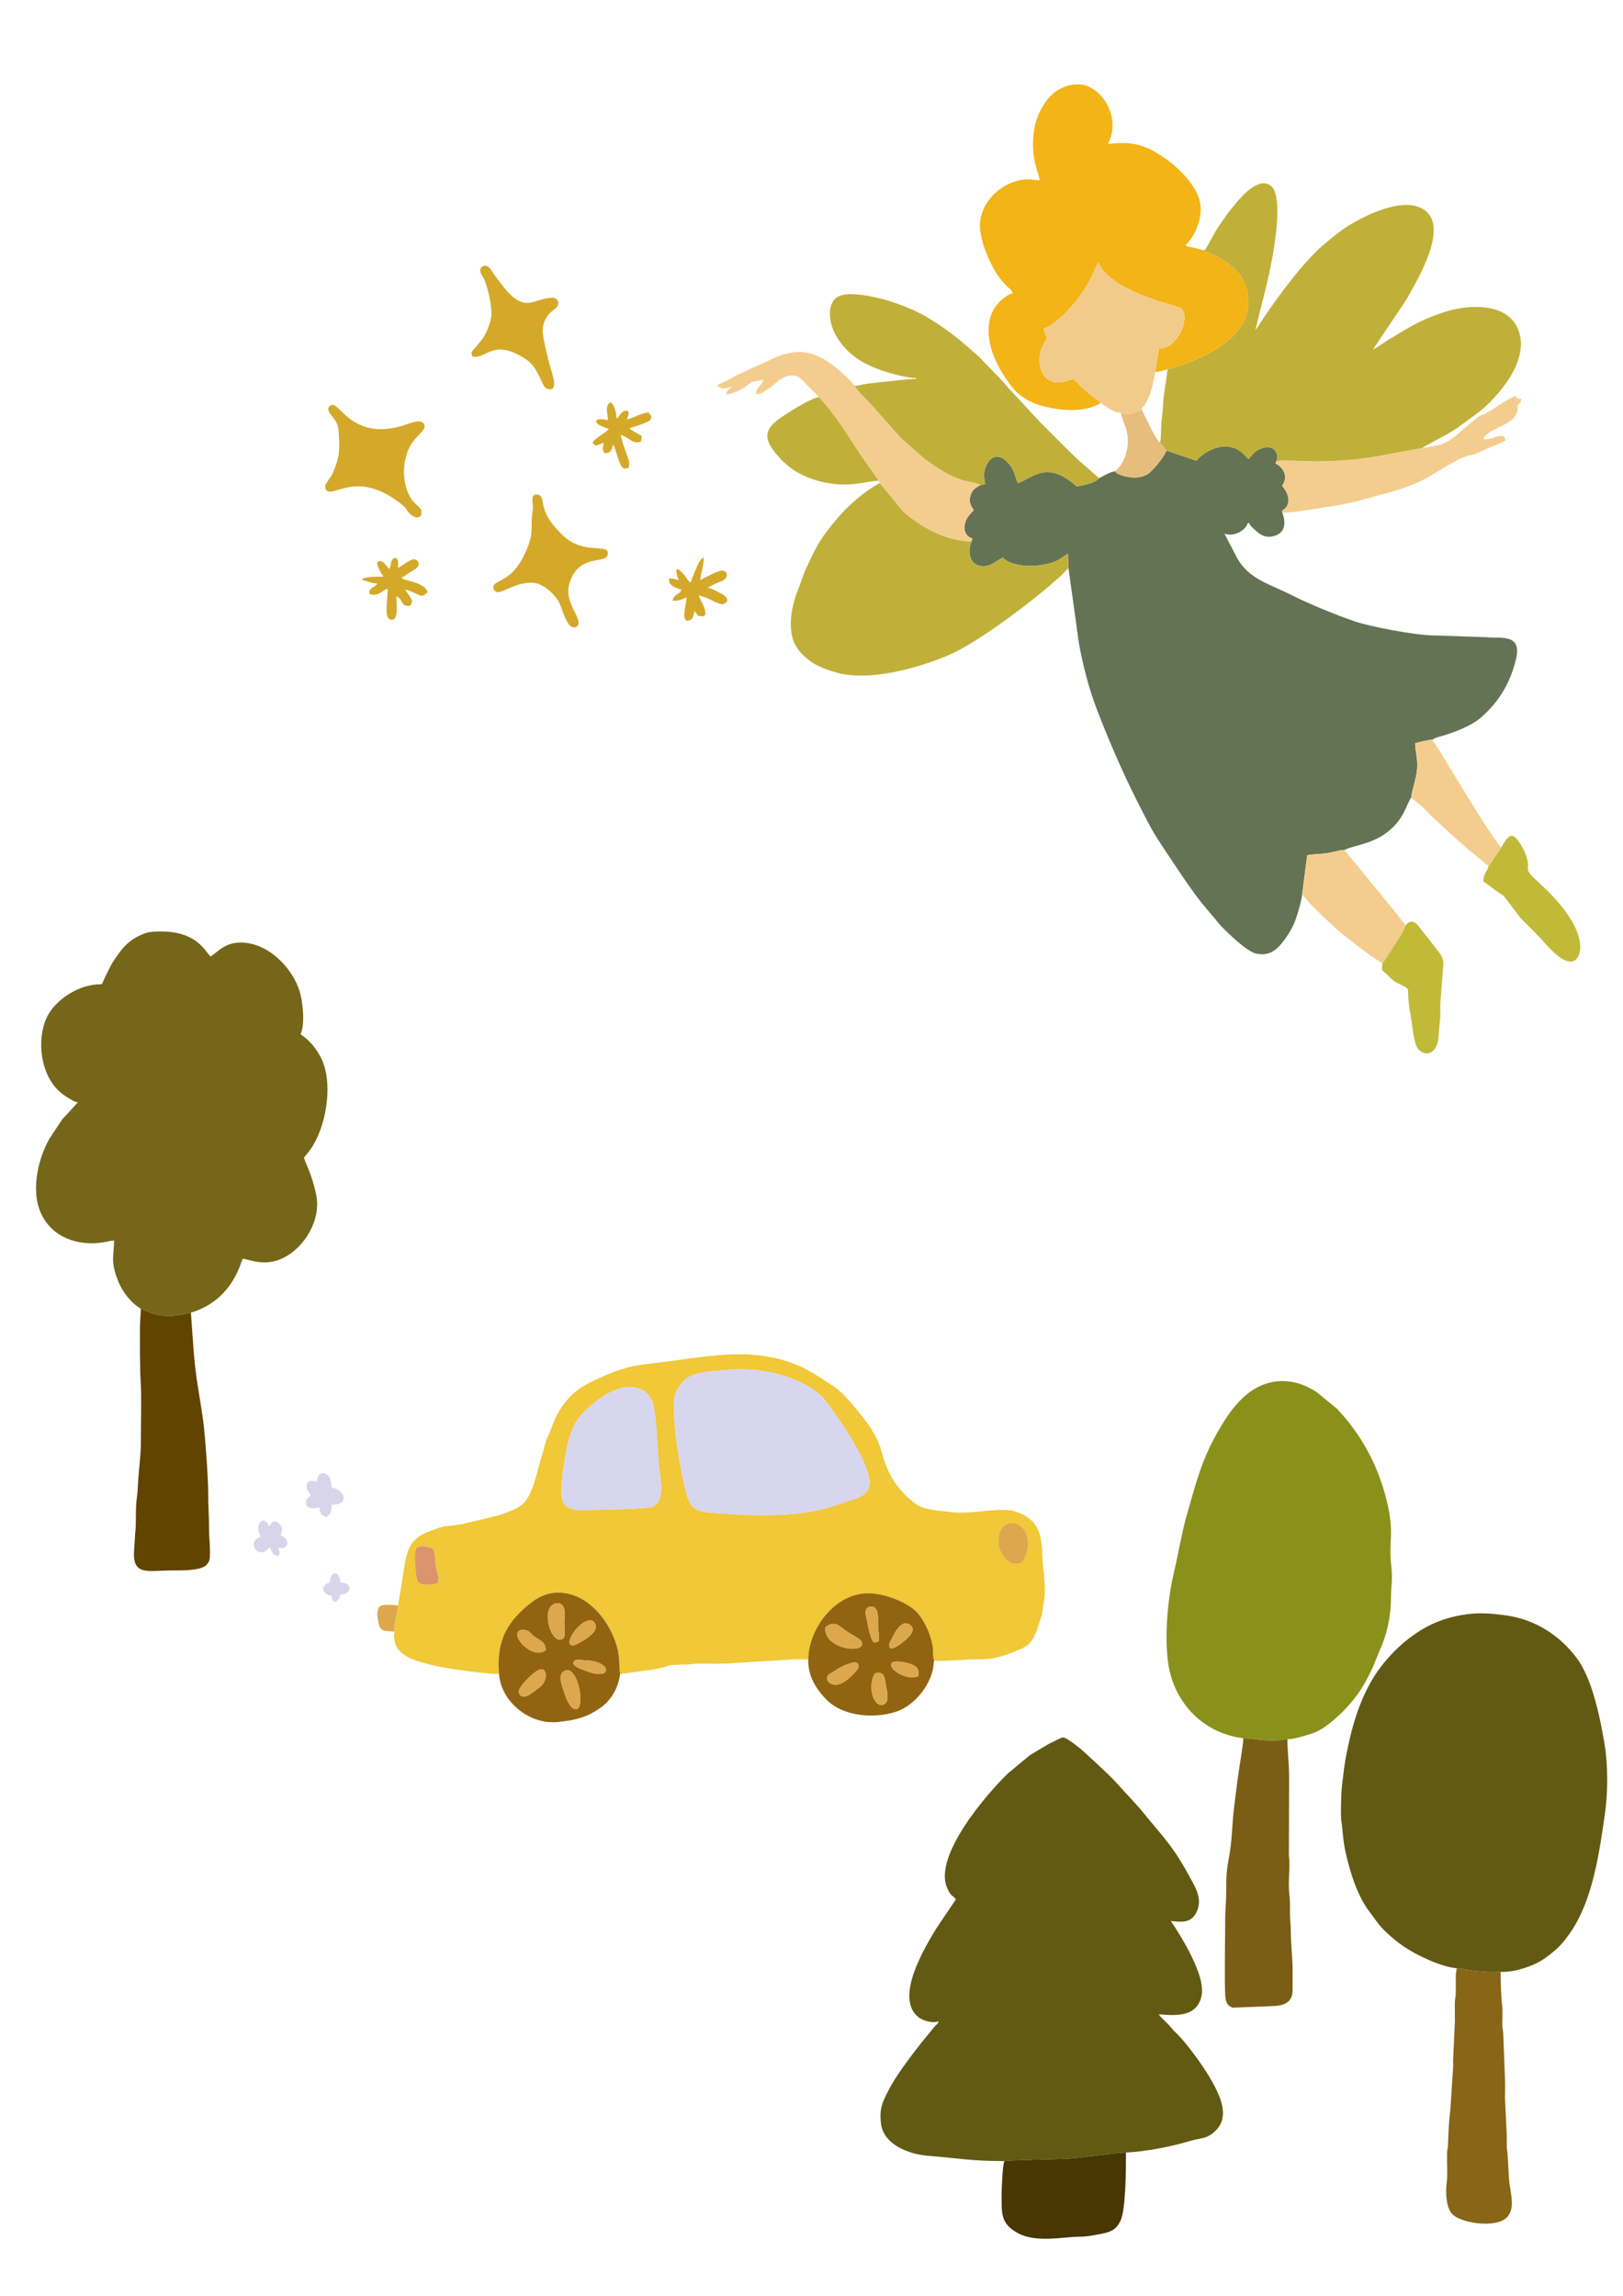 <?xml version="1.0" encoding="UTF-8"?>
<!DOCTYPE svg PUBLIC "-//W3C//DTD SVG 1.1//EN" "http://www.w3.org/Graphics/SVG/1.1/DTD/svg11.dtd">
<!-- Creator: CorelDRAW X8 -->
<svg xmlns="http://www.w3.org/2000/svg" xml:space="preserve" width="210mm" height="297mm" version="1.1" style="shape-rendering:geometricPrecision; text-rendering:geometricPrecision; image-rendering:optimizeQuality; fill-rule:evenodd; clip-rule:evenodd"
viewBox="0 0 21000 29700"
 xmlns:xlink="http://www.w3.org/1999/xlink">
 <defs>
  <style type="text/css">
   <![CDATA[
    .fil14 {fill:#483603}
    .fil8 {fill:#604400}
    .fil1 {fill:#625A13}
    .fil0 {fill:#647353}
    .fil3 {fill:#766619}
    .fil9 {fill:#7A5E16}
    .fil10 {fill:#886517}
    .fil4 {fill:#89911A}
    .fil13 {fill:#926411}
    .fil5 {fill:#C0B03A}
    .fil16 {fill:#C1BA39}
    .fil15 {fill:#D4A929}
    .fil18 {fill:#D8D5EA}
    .fil7 {fill:#D8D5EE}
    .fil20 {fill:#DB946B}
    .fil19 {fill:#DCA74D}
    .fil21 {fill:#DDA84D}
    .fil17 {fill:#E6BD7C}
    .fil2 {fill:#F0C838}
    .fil6 {fill:#F2B416}
    .fil11 {fill:#F2CB8B}
    .fil12 {fill:#F4CD8E}
   ]]>
  </style>
 </defs>
 <g id="Warstwa_x0020_1">
  <g id="_2711905158816">
   <path class="fil0" d="M15093 5829c-32,85 -176,262 -243,304 -67,42 -146,53 -236,40 -59,-8 -164,-34 -187,-76 -57,4 -157,64 -205,89 -53,63 -191,90 -290,106 -29,-19 -3,-2 -27,-22 -359,-304 -521,-104 -733,-19 -34,-63 -36,-128 -84,-204 -102,-162 -246,-198 -326,-25 -41,89 -32,146 -15,241l-61 12c-64,37 -104,56 -128,134 -28,88 7,136 41,191 -40,45 -97,93 -115,182 -18,97 23,161 98,185l-11 38c-54,121 -29,272 87,309 140,46 235,-65 318,-101 75,91 301,122 446,103 219,-28 248,-53 397,-155l6 187 134 967c55,308 135,606 236,870 148,382 316,775 500,1142 241,480 231,449 508,866 110,165 220,328 342,484l255 304c86,87 335,334 459,357 165,31 259,-45 351,-168 93,-125 139,-213 186,-372 18,-60 47,-167 52,-228l66 -506c68,-15 172,-15 251,-26 71,-10 171,-43 230,-43 133,-62 350,-76 544,-221 230,-172 253,-361 320,-455 1,-60 59,-231 72,-326 22,-170 -17,-239 -21,-378 42,-14 200,-51 224,-45 42,-34 112,-43 171,-63 164,-55 342,-122 469,-235 227,-202 369,-443 441,-743 83,-342 -201,-265 -390,-286l-680 -23c-232,-1 -814,-114 -1006,-178 -243,-82 -608,-232 -837,-348 -278,-141 -541,-199 -696,-477l-164 -316c115,55 281,-43 302,-134l22 0c10,37 26,44 53,70 60,59 134,128 251,101 160,-37 174,-163 121,-311 -16,-25 22,-32 46,-59 73,-84 17,-211 -46,-281 11,-30 -3,4 11,-22l24 -57c17,-93 -43,-172 -124,-214l14 -28c36,-112 -35,-199 -154,-176 -105,20 -150,81 -207,149l-33 -33c-248,-285 -593,-25 -638,55l-391 -132z"/>
   <path class="fil1" d="M12997 27957c26,-12 697,-24 801,-30 261,-16 521,-68 771,-81 259,-11 591,-78 825,-148 166,-49 219,-20 340,-140 195,-196 29,-494 -86,-691 -84,-143 -290,-430 -417,-555 -24,-23 -41,-38 -61,-63 -68,-85 -139,-134 -177,-191 218,18 495,41 554,-239 56,-265 -268,-774 -397,-968 127,11 275,44 345,-146 55,-151 -25,-282 -85,-394 -243,-452 -353,-533 -650,-902l-122 -135c-213,-228 -186,-218 -446,-458 -113,-104 -224,-215 -358,-302 -99,-63 -72,-41 -255,41l-252 150 -281 233c-307,296 -964,1077 -793,1481 51,122 78,97 115,153l-256 380c-144,239 -549,901 -222,1148 46,35 179,83 255,47 -12,42 -26,39 -53,71l-176 215c-136,174 -329,426 -427,623 -69,139 -112,217 -91,408 31,283 361,404 613,425 408,32 543,68 986,68z"/>
   <path class="fil2" d="M5603 20043c28,48 25,154 36,221 13,79 47,134 28,212 -44,25 -175,40 -236,7 -50,-27 -49,-148 -56,-211 -6,-57 -18,-214 19,-250 44,-41 179,-5 209,21zm7316 -73c-28,-367 373,-343 382,-10 3,90 -16,112 -38,178 -23,67 -49,104 -145,90 -100,-14 -191,-150 -199,-258zm-4834 -2023c105,-19 212,14 273,68 81,72 97,144 112,247 32,220 35,446 54,669 17,200 96,498 -94,565 -57,20 -581,36 -676,35 -240,-3 -498,62 -490,-231 4,-183 42,-466 86,-639 59,-232 138,-341 270,-456 111,-97 268,-222 465,-258zm1354 -228c422,-42 1010,109 1245,405 161,203 602,849 567,1086 -23,154 -189,176 -323,224 -129,46 -287,97 -427,120 -346,58 -691,56 -1045,32 -499,-33 -523,11 -625,-480 -58,-279 -126,-709 -107,-1002 6,-98 40,-130 85,-196 119,-175 375,-163 630,-189zm-4289 3055c-8,103 -59,240 -43,335 -23,59 4,156 26,197 80,147 305,195 476,239 138,36 676,112 848,112 -40,-451 123,-696 423,-930 85,-67 208,-126 350,-124 364,7 630,335 735,643 57,167 40,239 58,411l421 -59c268,-45 139,-65 428,-64 71,0 91,-11 155,-12 153,-2 342,7 483,-9l780 -47c56,0 113,1 169,1 -1,-390 352,-888 821,-854 225,16 485,136 587,248 57,62 117,167 156,270 19,52 35,109 45,167 8,45 -1,154 21,181 58,21 401,-12 502,-12 209,0 309,-14 463,-74 143,-55 254,-81 323,-213 17,-32 26,-62 41,-93l64 -204c45,-283 49,-292 16,-602 -32,-302 32,-593 -349,-723 -78,-26 -139,-29 -245,-24 -184,10 -273,33 -492,34 -85,1 -164,-14 -244,-23 -59,-7 -176,-22 -228,-41 -144,-52 -336,-265 -406,-398 -35,-65 -57,-112 -84,-184l-63 -205c-68,-204 -229,-400 -373,-565 -146,-167 -175,-184 -364,-306 -111,-72 -215,-139 -345,-191 -629,-251 -1200,-89 -1867,-18 -351,38 -524,110 -818,255 -239,119 -392,317 -487,586 -55,155 -54,85 -102,288 -10,43 -20,62 -32,103 -39,137 -71,288 -124,412 -58,137 -107,202 -270,266 -64,26 -121,48 -200,68l-433 103c-244,44 -165,-7 -436,100 -252,100 -273,263 -311,494l-75 462z"/>
   <path class="fil3" d="M1823 16930c236,112 373,118 647,51 297,-86 507,-294 621,-568 19,-44 32,-91 50,-129 87,7 282,109 525,-11 274,-135 493,-491 425,-817 -55,-269 -141,-410 -157,-479 33,-49 71,-83 118,-161 182,-305 256,-825 102,-1131 -64,-127 -154,-231 -265,-305 58,-121 34,-414 -15,-566 -92,-281 -365,-574 -680,-615 -262,-35 -358,102 -467,175 -64,-43 -159,-325 -647,-324 -130,1 -182,9 -273,52 -112,55 -188,121 -261,220 -94,127 -110,162 -182,309 -76,157 4,75 -205,118 -230,48 -467,224 -556,417 -132,287 -82,755 190,975 49,39 148,106 214,121l-204 221 -168 256c-152,273 -250,712 -77,1011 171,297 514,375 821,314 40,-8 53,-15 97,-15 0,199 -54,268 61,543 52,126 165,270 286,338z"/>
   <path class="fil1" d="M18847 25462c207,31 347,57 570,46 163,11 407,-66 552,-161 58,-38 89,-66 139,-106 84,-68 161,-166 223,-258 278,-418 361,-1005 434,-1509 40,-275 43,-631 -4,-916 -59,-349 -162,-845 -358,-1106 -218,-291 -527,-495 -900,-552 -123,-19 -319,-39 -464,-24 -363,39 -607,156 -853,355 -130,106 -259,245 -355,381 -214,303 -328,672 -403,1049 -39,191 -40,251 -63,429 -11,76 -21,389 -10,461 23,151 20,263 60,431 65,273 138,500 270,702l152 206c76,97 223,220 324,290 161,111 493,268 686,282z"/>
   <path class="fil4" d="M16088 22486c184,12 384,59 570,9 37,9 3,5 46,1 62,-5 260,-63 308,-83 125,-50 287,-192 386,-295 167,-174 257,-319 362,-543l130 -317c67,-170 109,-389 108,-584 -1,-154 26,-225 2,-437 -36,-316 51,-392 -62,-843 -111,-443 -327,-842 -640,-1170l-251 -207c-336,-229 -700,-190 -973,73 -127,123 -201,237 -288,383 -242,402 -315,732 -439,1158 -45,154 -119,552 -164,741 -85,359 -124,921 -49,1245 107,465 474,814 954,869z"/>
   <path class="fil5" d="M17764 4522l0 0zm-2194 -1285l41 20c166,67 329,163 433,303 122,162 149,413 43,615 -163,306 -654,525 -982,602 -1,64 -23,170 -30,229 -11,80 -23,151 -26,231 -3,70 -16,167 -22,235 -7,91 0,169 -17,256l83 101 391 132c45,-80 390,-340 638,-55l33 33c57,-68 102,-129 207,-149 119,-23 190,64 154,176 74,-16 396,4 499,4 163,0 336,-9 498,-24 142,-14 308,-39 445,-68 72,-16 146,-28 218,-39l233 -44c10,-21 -13,6 12,-14l311 -168c42,-25 68,-42 111,-68l296 -217c232,-188 637,-633 519,-1025 -121,-405 -669,-367 -980,-263 -323,109 -429,187 -695,344 -78,47 -139,96 -219,138l408 -608c28,-45 50,-80 75,-126 146,-262 559,-983 76,-1121 -276,-79 -720,148 -924,284 -43,29 -78,56 -116,85 -40,31 -74,63 -116,96 -276,216 -630,700 -836,1008 -20,31 -64,108 -87,125 67,-287 130,-489 193,-801 33,-163 191,-949 -7,-1071 -153,-95 -364,142 -447,248 -40,50 -73,83 -110,136 -36,54 -67,96 -105,152 -76,115 -116,208 -159,276 -26,39 4,19 -39,32z"/>
   <path class="fil6" d="M14242 5214c-26,-27 -59,-47 -91,-73 -140,-114 -138,-118 -263,-238 -88,23 -173,69 -279,30 -186,-69 -184,-320 -117,-460 83,-174 52,-38 12,-222 151,-49 341,-261 422,-361 181,-223 258,-459 284,-494 20,33 40,73 64,102 194,240 676,391 970,473 196,54 10,553 -248,538l-50 303c51,-1 115,-21 159,-35 328,-77 819,-296 982,-602 106,-202 79,-453 -43,-615 -104,-140 -267,-236 -433,-303l-41 -20c-48,-13 -91,-26 -148,-37 -178,-35 -13,4 87,-319 69,-224 2,-383 -137,-558 -113,-141 -254,-254 -412,-349 -82,-49 -166,-85 -271,-108 -67,-14 -98,-14 -176,-14 -116,0 -129,10 -179,11 172,-325 -48,-689 -299,-761 -52,-15 -133,-13 -184,-1 -70,16 -89,26 -146,55 -161,81 -287,320 -318,487 -71,386 56,585 65,690 -52,-2 -88,-13 -157,-12 -293,4 -590,255 -614,559 -14,183 82,410 141,529 61,121 112,200 208,295 29,29 64,49 75,92 -52,4 -92,42 -129,71 -286,223 -196,644 -28,924 75,124 161,262 282,343 87,59 179,99 297,128 221,53 511,76 715,-48z"/>
   <path class="fil5" d="M13825 7348l-6 -187c-149,102 -178,127 -397,155 -145,19 -371,-12 -446,-103 -83,36 -178,147 -318,101 -116,-37 -141,-188 -87,-309 -341,-9 -638,-181 -858,-365 -50,-41 -69,-79 -110,-125l-218 -265c-48,19 -128,76 -168,104 -218,154 -376,329 -533,539 -79,106 -141,218 -197,339 -30,67 -58,117 -84,185 -26,70 -44,127 -71,196 -25,61 -51,136 -67,202 -36,148 -52,326 1,473 44,123 148,220 250,287 89,58 274,125 399,147 424,73 984,-90 1346,-241 360,-150 990,-626 1283,-873 103,-86 192,-164 281,-260z"/>
   <path class="fil5" d="M11057 4991c46,84 205,224 264,299l342 384 291 256c485,363 592,270 732,345l61 -12c-17,-95 -26,-152 15,-241 80,-173 224,-137 326,25 48,76 50,141 84,204 212,-85 374,-285 733,19 24,20 -2,3 27,22 99,-16 237,-43 290,-106l-197 -171c-132,-110 -460,-448 -576,-563l-419 -452c-27,-29 -33,-44 -61,-73l-308 -318c-160,-141 -317,-278 -496,-398 -53,-35 -93,-62 -150,-96 -253,-153 -655,-291 -954,-308 -160,-9 -288,17 -317,186 -41,246 142,507 346,645 103,71 216,120 341,162 97,32 304,91 423,91l0 11c-52,0 -141,7 -198,14 -146,19 -349,31 -499,59 -42,8 -57,15 -100,16z"/>
   <path class="fil7" d="M9439 17719c-255,26 -511,14 -630,189 -45,66 -79,98 -85,196 -19,293 49,723 107,1002 102,491 126,447 625,480 354,24 699,26 1045,-32 140,-23 298,-74 427,-120 134,-48 300,-70 323,-224 35,-237 -406,-883 -567,-1086 -235,-296 -823,-447 -1245,-405z"/>
   <path class="fil8" d="M2470 16981c-274,67 -411,61 -647,-51l-12 214c-1,200 -2,582 10,738 12,160 1,566 2,770 0,172 -23,330 -34,481 -4,68 -7,170 -18,239 -22,148 -4,347 -24,489l-14 243c-1,282 198,212 492,212 120,0 371,5 444,-69 57,-56 47,-104 47,-210 0,-97 -12,-160 -11,-245 1,-196 -12,-293 -11,-481 1,-176 -41,-759 -66,-939 -49,-347 -94,-528 -123,-905l-35 -486z"/>
   <path class="fil9" d="M16658 22495c-186,50 -386,3 -570,-9 -1,53 -18,153 -27,216 -12,78 -21,143 -34,223 -23,152 -40,307 -59,455 -29,232 -23,438 -73,687 -37,188 -25,306 -30,472l-12 245c0,277 -11,783 0,1028 4,82 27,141 98,160l469 -18c69,-9 305,21 305,-208 1,-86 -1,-172 0,-258 1,-157 -24,-333 -23,-491 1,-95 -11,-147 -11,-246 0,-89 2,-177 -8,-249 -20,-148 14,-349 -6,-496l3 -1009c0,-182 -22,-328 -22,-502z"/>
   <path class="fil10" d="M19417 25508c-223,11 -363,-15 -570,-46 -1,51 -10,49 -11,104l0 235c-3,50 -11,53 -12,111 -1,78 1,157 1,235l-21 460c-4,40 -1,81 -1,121l-37 567c-18,133 -26,299 -30,450 -2,53 -9,51 -12,100 -2,38 0,84 0,123 0,71 6,176 -3,243 -19,141 -12,316 52,411 95,140 603,216 735,52 86,-107 49,-251 27,-400 -19,-131 -20,-357 -33,-447 -12,-76 -3,-149 -7,-228l-22 -458c0,-78 4,-169 0,-246l-22 -570c-1,-57 -9,-61 -12,-111 -4,-77 7,-169 -1,-244 -16,-137 -21,-308 -21,-462z"/>
   <path class="fil11" d="M14242 5214c58,35 187,141 260,123 104,56 200,-7 268,-45 27,-40 36,-37 63,-92 21,-41 39,-69 53,-115 24,-81 50,-190 60,-273l50 -303c258,15 444,-484 248,-538 -294,-82 -776,-233 -970,-473 -24,-29 -44,-69 -64,-102 -26,35 -103,271 -284,494 -81,100 -271,312 -422,361 40,184 71,48 -12,222 -67,140 -69,391 117,460 106,39 191,-7 279,-30 125,120 123,124 263,238 32,26 65,46 91,73z"/>
   <path class="fil12" d="M10592 5138c42,30 174,201 213,254 159,213 258,396 373,554l194 274c8,30 1,11 13,30l218 265c41,46 60,84 110,125 220,184 517,356 858,365l11 -38c-75,-24 -116,-88 -98,-185 18,-89 75,-137 115,-182 -34,-55 -69,-103 -41,-191 24,-78 64,-97 128,-134 -140,-75 -247,18 -732,-345l-291 -256 -342 -384c-59,-75 -218,-215 -264,-299 -48,-81 -261,-260 -343,-312 -253,-162 -463,-168 -763,-16l-346 157c-42,21 -70,34 -112,55 -82,42 -63,42 -163,83 -40,17 -34,2 -45,44 43,10 37,24 89,23 35,-1 56,-15 90,-23 -20,29 -30,29 -50,54 -85,106 166,-4 230,-52 95,-71 51,-57 140,-72 28,-5 59,-16 93,-19 -14,53 -58,79 -80,124 -76,162 174,-26 200,-48 81,-67 151,-139 270,-131 61,4 91,39 127,74l100 101c35,37 72,63 98,105z"/>
   <path class="fil7" d="M8085 17947c-197,36 -354,161 -465,258 -132,115 -211,224 -270,456 -44,173 -82,456 -86,639 -8,293 250,228 490,231 95,1 619,-15 676,-35 190,-67 111,-365 94,-565 -19,-223 -22,-449 -54,-669 -15,-103 -31,-175 -112,-247 -61,-54 -168,-87 -273,-68z"/>
   <path class="fil13" d="M7322 21610c158,-47 258,492 130,501 -76,5 -132,-156 -156,-230 -30,-94 -90,-236 26,-271zm-345 -10c109,-35 102,129 37,199 -26,27 -160,131 -204,144 -59,17 -101,-12 -94,-72 7,-65 197,-250 261,-271zm599 -121c354,12 349,276 7,137 -49,-20 -205,-64 -153,-126 29,-34 57,-14 146,-11zm-882 -345c9,-49 62,-61 117,-43 54,19 59,47 94,74 71,56 157,67 155,182 -136,118 -386,-109 -366,-213zm886 -159c113,-54 167,71 96,146 -53,57 -112,95 -187,136 -227,124 -92,-196 91,-282zm-415 -224c52,-27 103,-4 123,32 23,41 22,110 17,157 -15,129 41,260 -54,272 -129,17 -246,-380 -86,-461zm-708 906c25,357 398,666 775,618 130,-17 161,-15 292,-56 96,-29 161,-70 237,-120 144,-95 242,-267 262,-442 -18,-172 -1,-244 -58,-411 -105,-308 -371,-636 -735,-643 -142,-2 -265,57 -350,124 -300,234 -463,479 -423,930z"/>
   <path class="fil13" d="M11320 21648c128,-30 124,51 145,163 15,80 46,209 -33,240 -124,49 -215,-227 -112,-403zm-290 -138c49,-14 96,8 72,74 -6,16 -179,232 -309,209 -48,-8 -99,-37 -92,-91 5,-42 53,-57 90,-80 86,-57 123,-79 239,-112zm849 174c-137,66 -403,-94 -339,-172 33,-40 189,-4 234,12 83,31 128,60 105,160zm-1198 -635c126,-94 182,-8 267,50 91,63 229,115 205,180 -43,117 -507,26 -472,-230zm836 273c-21,-47 -12,-60 15,-110 23,-42 128,-292 250,-186 76,66 -31,161 -73,195 -63,50 -131,111 -192,101zm-215 -77c-38,-59 -63,-158 -77,-246 -13,-82 -68,-202 39,-214 108,-12 96,144 97,224 4,191 50,244 -59,236zm-843 222c-9,215 103,387 236,522 215,217 618,248 898,155 212,-70 393,-278 461,-488 8,-24 18,-59 21,-80 6,-45 2,-60 14,-97 -22,-27 -13,-136 -21,-181 -10,-58 -26,-115 -45,-167 -39,-103 -99,-208 -156,-270 -102,-112 -362,-232 -587,-248 -469,-34 -822,464 -821,854z"/>
   <path class="fil14" d="M12997 27957c-26,39 -37,376 -37,435 1,242 -17,375 216,500 196,105 483,65 690,48 133,-11 131,6 326,-31 142,-27 237,-38 304,-176 71,-144 73,-652 73,-887 -250,13 -510,65 -771,81 -104,6 -775,18 -801,30z"/>
   <path class="fil12" d="M18409 5795l-233 44c-72,11 -146,23 -218,39 -137,29 -303,54 -445,68 -162,15 -335,24 -498,24 -103,0 -425,-20 -499,-4l-14 28c81,42 141,121 124,214l-24 57c-14,26 0,-8 -11,22 63,70 119,197 46,281 -24,27 -62,34 -46,59 74,16 339,-30 419,-43 145,-24 272,-41 412,-69 70,-14 124,-26 189,-46l378 -102c173,-48 366,-119 517,-210l223 -134c29,-18 50,-25 80,-43 197,-117 196,-64 344,-136 74,-37 277,-113 331,-149 -13,-25 -19,-34 -34,-56 -110,0 -131,45 -256,45 9,-35 27,-48 53,-70 106,-93 329,-129 377,-271 27,-78 1,-63 15,-97 13,-30 41,-32 46,-87 -85,2 -23,7 -78,-34 -80,19 -280,167 -367,214 -141,76 5,-36 -219,139 -156,122 -251,249 -420,283l-192 34z"/>
   <path class="fil12" d="M16848 11570l108 126c44,43 80,79 123,123l249 232c139,107 422,340 559,407l43 -51c14,-23 23,-39 38,-63 59,-95 188,-275 218,-372 -205,-276 -389,-479 -591,-735 -66,-84 -137,-157 -200,-242 -59,0 -159,33 -230,43 -79,11 -183,11 -251,26l-66 506z"/>
   <path class="fil5" d="M11372 6220l-194 -274c-115,-158 -214,-341 -373,-554 -39,-53 -171,-224 -213,-254 -114,19 -416,210 -524,290 -237,176 -134,326 34,511l16 17c2,2 4,4 6,6 58,56 131,115 203,154 102,54 175,85 298,115 367,89 586,-11 747,-11z"/>
   <path class="fil15" d="M4247 5281c0,46 25,72 46,99 62,82 83,112 88,203 13,211 23,303 -66,516 -46,112 -123,160 -106,214 56,178 341,-229 889,139 214,144 141,147 225,211 23,17 49,32 73,31 63,-3 57,-50 57,-83 0,-46 -91,-82 -149,-186 -114,-206 -105,-534 52,-727 59,-73 146,-137 137,-190 -21,-116 -215,-20 -292,2 -233,66 -452,64 -657,-79 -109,-75 -190,-194 -242,-194 -23,0 -55,32 -55,44z"/>
   <path class="fil16" d="M19422 10967l-161 239c-24,80 -67,89 -67,197 60,40 117,89 180,132 33,22 64,37 91,66l207 272 239 242c72,71 305,383 454,315 67,-31 93,-134 77,-243 -36,-247 -262,-506 -430,-675l-168 -157c-150,-149 -6,-88 -125,-354 -18,-40 -35,-63 -58,-99 -94,-140 -141,-112 -239,65z"/>
   <path class="fil12" d="M18259 10319c163,136 102,67 245,221l243 226c27,21 33,29 58,53l190 168c25,23 36,27 62,50l204 169 161 -239c-92,-117 -262,-385 -342,-512l-327 -533c-38,-63 -65,-115 -105,-175 -40,-59 -76,-118 -114,-177 -24,-6 -182,31 -224,45 4,139 43,208 21,378 -13,95 -71,266 -72,326z"/>
   <path class="fil16" d="M18186 11972c-30,97 -159,277 -218,372 -15,24 -24,40 -38,63l-43 51c-13,117 -10,80 69,159 60,60 75,76 154,115 178,88 67,13 139,386 22,116 42,362 89,436 67,107 243,120 273,-120 9,-76 12,-168 21,-236 12,-85 -5,-177 8,-260l37 -483c-5,-71 -47,-125 -85,-172l-236 -300c-54,-71 -113,-83 -170,-11z"/>
   <path class="fil15" d="M6436 7661c90,0 224,-123 447,-123 143,0 304,158 354,260 36,73 84,273 160,311 36,18 141,12 56,-158 -93,-184 -148,-305 -45,-503 144,-277 458,-146 458,-290 0,-134 -321,31 -595,-243 -118,-118 -209,-223 -244,-393 -12,-61 -10,-124 -88,-124 -76,0 -43,100 -44,168 -1,54 -8,59 -11,101 -16,188 26,247 -98,506 -42,89 -124,217 -200,269 -55,38 -85,56 -147,88 -108,56 -34,131 -3,131z"/>
   <path class="fil15" d="M6213 3494c0,48 38,85 54,124 49,115 91,318 91,446 0,88 -56,221 -90,279 -21,37 -51,74 -80,109 -107,131 -93,85 -76,159 170,40 248,-201 592,-22 155,80 198,127 276,283 47,95 59,164 138,164 113,0 12,-240 -18,-362 -15,-60 -27,-103 -39,-162 -37,-176 -81,-305 48,-456 33,-38 80,-54 105,-98 30,-53 -12,-106 -63,-106 -254,0 -347,222 -638,-144 -40,-50 -73,-95 -112,-145 -38,-48 -58,-125 -132,-125 -26,0 -56,30 -56,56z"/>
   <path class="fil17" d="M14502 5337c10,64 41,129 63,194 23,70 35,134 25,229 -16,150 -71,259 -163,337 23,42 128,68 187,76 90,13 169,2 236,-40 67,-42 211,-219 243,-304l-83 -101c-77,-75 -182,-323 -240,-436 -68,38 -164,101 -268,45z"/>
   <path class="fil15" d="M5040 7359c-45,-30 -67,-100 -123,-100 -94,0 27,174 45,201 -123,0 -170,-1 -269,22l0 22c62,15 116,43 190,45 -28,43 -45,34 -81,65 -22,20 -53,80 26,80 99,0 125,-61 189,-78 0,167 -60,402 56,402 85,0 56,-215 56,-301 82,21 49,122 157,122 34,0 44,-32 44,-67 0,-24 -74,-122 -89,-145 179,42 202,135 290,34 -20,-87 -144,-122 -241,-149 -47,-14 -70,-9 -94,-41 31,-8 48,-28 76,-47 55,-38 133,-67 144,-114 6,-31 -11,-74 -63,-74 -48,0 -155,87 -202,112 0,-73 12,-101 -33,-134 -74,20 -50,87 -78,145z"/>
   <path class="fil15" d="M8938 7538c-57,-38 -41,-63 -125,-143 -101,-97 -55,58 -31,109 -36,-8 -81,-21 -123,-22 -20,86 84,128 157,145 -13,46 -23,35 -59,64 -28,24 -49,37 -53,81 82,0 124,-18 179,-44 0,77 -71,301 11,301 68,0 84,-60 89,-123 49,36 21,67 101,67 117,0 -37,-235 -45,-268 111,10 232,112 313,112 14,0 146,-57 -41,-149 -54,-26 -88,-49 -149,-63 12,-11 -4,0 19,-14 11,-7 7,-5 22,-13 18,-9 26,-12 44,-22 36,-18 60,-25 94,-40 95,-42 76,-135 0,-135 -53,0 -232,98 -280,123 9,-101 45,-179 45,-290 -50,13 -81,102 -100,145 -22,48 -55,126 -68,179z"/>
   <path class="fil15" d="M7810 5728l0 0zm302 -301l0 0zm-302 301c-2,83 -31,54 11,134 73,0 90,-18 112,-111 31,44 71,232 109,282 30,40 45,30 92,19 21,-88 -11,-129 -38,-208 -18,-55 -58,-161 -62,-216 109,25 133,118 257,89 7,-33 11,-34 11,-78 -40,-26 -133,-68 -157,-101 15,-1 251,-71 272,-110 27,-49 -7,-63 -26,-91 -90,2 -194,70 -279,90 7,-30 62,-132 -30,-111 -48,11 -68,73 -104,100 -7,-83 -24,-177 -78,-213 -81,55 -34,140 -34,235 -34,-16 -186,-34 -146,31 22,37 114,60 157,81 -28,41 -118,83 -171,131 -61,55 -30,58 -30,58 36,50 82,2 134,-11z"/>
   <path class="fil18" d="M4101 19166c-36,-3 -134,-44 -134,67 0,43 37,82 56,112 -29,19 -63,48 -64,90 -4,112 157,68 176,66 0,77 27,108 89,123 56,-38 67,-65 67,-157 261,0 148,-211 0,-223 0,-225 -186,-239 -190,-78z"/>
   <path class="fil19" d="M12919 19970c8,108 99,244 199,258 96,14 122,-23 145,-90 22,-66 41,-88 38,-178 -9,-333 -410,-357 -382,10z"/>
   <path class="fil18" d="M3342 19758c0,59 11,80 33,123 -145,34 -93,201 0,201 70,0 82,-40 123,-67 18,77 47,111 112,111 11,-49 10,-55 -11,-100 32,0 57,5 82,-7 35,-18 82,-91 -49,-161 15,-61 36,-85 -13,-143 -41,-48 -103,-47 -121,21l-22 0c-12,-43 -35,-57 -78,-68 -30,20 -56,40 -56,90z"/>
   <path class="fil20" d="M5603 20043c-30,-26 -165,-62 -209,-21 -37,36 -25,193 -19,250 7,63 6,184 56,211 61,33 192,18 236,-7 19,-78 -15,-133 -28,-212 -11,-67 -8,-173 -36,-221z"/>
   <path class="fil19" d="M10681 21049c-35,256 429,347 472,230 24,-65 -114,-117 -205,-180 -85,-58 -141,-144 -267,-50z"/>
   <path class="fil19" d="M7322 21610c-116,35 -56,177 -26,271 24,74 80,235 156,230 128,-9 28,-548 -130,-501z"/>
   <path class="fil19" d="M7165 20751c-160,81 -43,478 86,461 95,-12 39,-143 54,-272 5,-47 6,-116 -17,-157 -20,-36 -71,-59 -123,-32z"/>
   <path class="fil21" d="M5107 21109c-16,-95 35,-232 43,-335 -32,-16 -180,-17 -215,-4 -85,31 -46,200 -28,260 28,89 98,63 200,79z"/>
   <path class="fil19" d="M6977 21600c-64,21 -254,206 -261,271 -7,60 35,89 94,72 44,-13 178,-117 204,-144 65,-70 72,-234 -37,-199z"/>
   <path class="fil19" d="M11320 21648c-103,176 -12,452 112,403 79,-31 48,-160 33,-240 -21,-112 -17,-193 -145,-163z"/>
   <path class="fil18" d="M4269 20473c-135,31 -99,167 22,167 3,132 104,81 112,-11 147,0 172,-156 0,-156 0,-160 -134,-162 -134,0z"/>
   <path class="fil19" d="M11030 21510c-116,33 -153,55 -239,112 -37,23 -85,38 -90,80 -7,54 44,83 92,91 130,23 303,-193 309,-209 24,-66 -23,-88 -72,-74z"/>
   <path class="fil19" d="M7060 21347c2,-115 -84,-126 -155,-182 -35,-27 -40,-55 -94,-74 -55,-18 -108,-6 -117,43 -20,104 230,331 366,213z"/>
   <path class="fil19" d="M7580 20975c-183,86 -318,406 -91,282 75,-41 134,-79 187,-136 71,-75 17,-200 -96,-146z"/>
   <path class="fil19" d="M11302 21245c109,8 63,-45 59,-236 -1,-80 11,-236 -97,-224 -107,12 -52,132 -39,214 14,88 39,187 77,246z"/>
   <path class="fil19" d="M11517 21322c61,10 129,-51 192,-101 42,-34 149,-129 73,-195 -122,-106 -227,144 -250,186 -27,50 -36,63 -15,110z"/>
   <path class="fil19" d="M11879 21684c23,-100 -22,-129 -105,-160 -45,-16 -201,-52 -234,-12 -64,78 202,238 339,172z"/>
   <path class="fil19" d="M7430 21490c-52,62 104,106 153,126 342,139 347,-125 -7,-137 -89,-3 -117,-23 -146,11z"/>
  </g>
 </g>
</svg>
